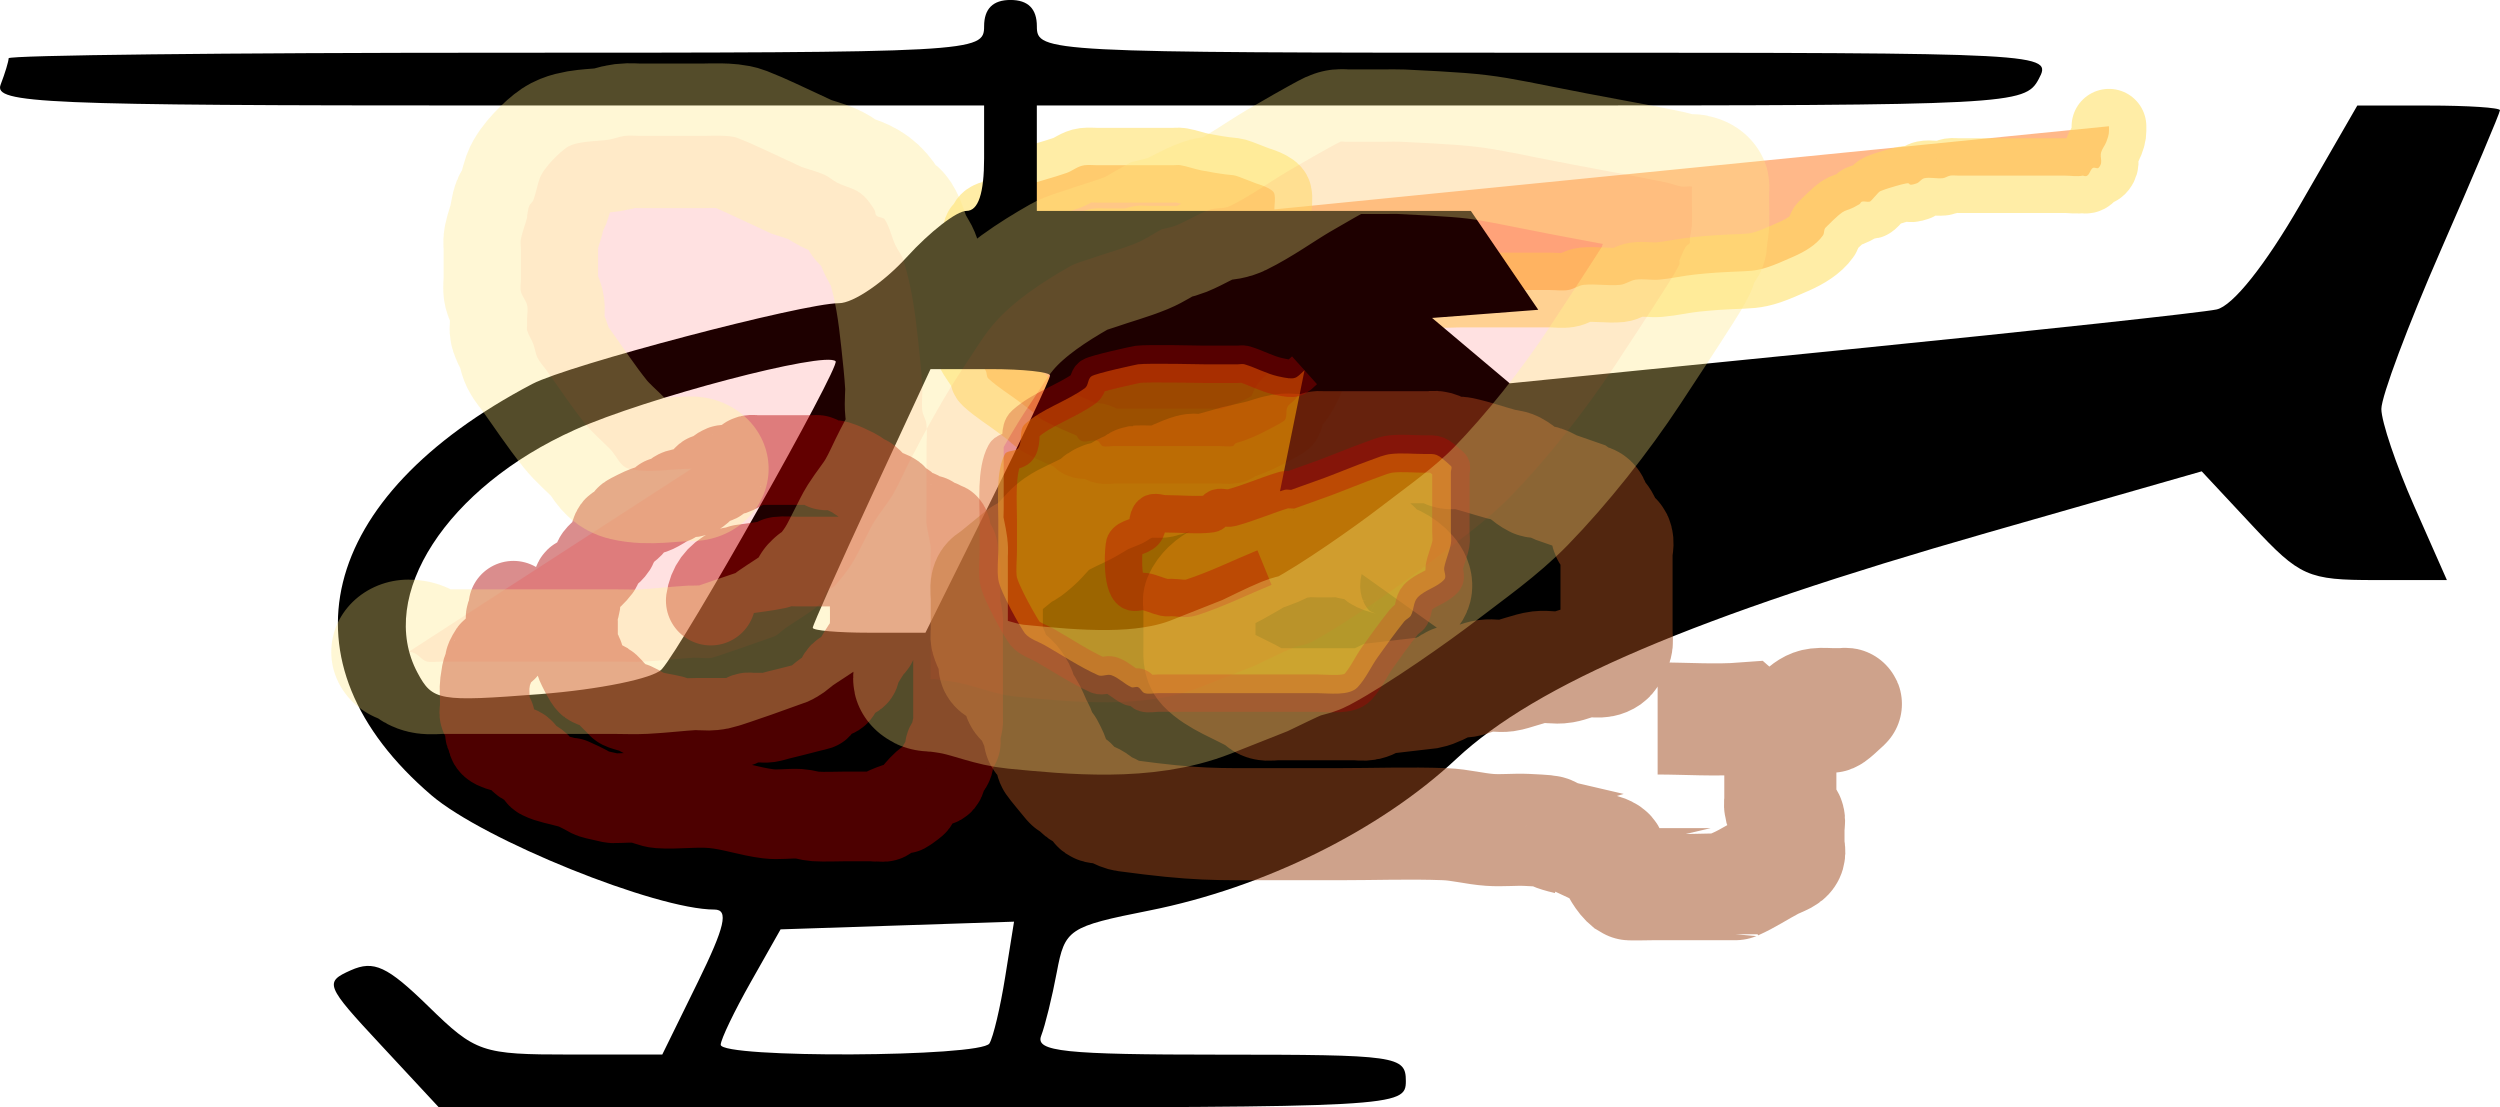 <?xml version="1.0" encoding="UTF-8" standalone="no"?>
<!-- Created with Inkscape (http://www.inkscape.org/) -->

<svg
   xmlns:dc="http://purl.org/dc/elements/1.1/"
   xmlns:cc="http://creativecommons.org/ns#"
   xmlns:rdf="http://www.w3.org/1999/02/22-rdf-syntax-ns#"
   xmlns:svg="http://www.w3.org/2000/svg"
   xmlns="http://www.w3.org/2000/svg"
   xmlns:sodipodi="http://sodipodi.sourceforge.net/DTD/sodipodi-0.dtd"
   xmlns:inkscape="http://www.inkscape.org/namespaces/inkscape"
   width="66.906mm"
   height="29.633mm"
   viewBox="0 0 66.906 29.633"
   version="1.1"
   id="svg8"
   inkscape:version="0.92.3 (2405546, 2018-03-11)"
   sodipodi:docname="debris.svg"
   inkscape:export-filename="C:\Users\carli\Desktop\PaperParachutes\resources\debris.png"
   inkscape:export-xdpi="72.129997"
   inkscape:export-ydpi="72.129997">
  <defs
     id="defs2">
    <filter
       inkscape:label="Blur"
       inkscape:menu="Scatter"
       inkscape:menu-tooltip="Gives a turbulent pointillist HSL sensitive transparency"
       style="color-interpolation-filters:sRGB"
       id="filter4753"
       height="2.2"
       y="-0.7"
       width="1.2"
       x="-0.1">
      <feGaussianBlur
         stdDeviation="5"
         result="fbSourceGraphic"
         id="feGaussianBlur4745" />
      <feGaussianBlur
         stdDeviation="0.01"
         in="SourceGraphic"
         result="result1"
         id="feGaussianBlur4747" />
      <feComposite
         in2="result1"
         operator="arithmetic"
         in="fbSourceGraphic"
         k2="0.5"
         k3="0.5"
         result="result2"
         id="feComposite4749"
         k1="0"
         k4="0" />
      <feBlend
         in2="fbSourceGraphic"
         mode="normal"
         result="fbSourceGraphic"
         id="feBlend4751" />
      <feColorMatrix
         result="fbSourceGraphicAlpha"
         in="fbSourceGraphic"
         values="0 0 0 -1 0 0 0 0 -1 0 0 0 0 -1 0 0 0 0 1 0"
         id="feColorMatrix4853" />
      <feTurbulence
         id="feTurbulence4855"
         seed="50"
         type="fractalNoise"
         baseFrequency="1"
         numOctaves="3"
         result="result1" />
      <feColorMatrix
         id="feColorMatrix4857"
         type="luminanceToAlpha"
         in="fbSourceGraphic"
         result="result0" />
      <feColorMatrix
         id="feColorMatrix4859"
         result="result2"
         values="1 0 0 0 0 0 1 0 0 0 0 0 1 0 0 0 0 0 0.5 0 " />
      <feComposite
         in2="result2"
         id="feComposite4861"
         result="result3"
         operator="over"
         in="result1" />
      <feColorMatrix
         id="feColorMatrix4863"
         result="result91"
         values="1 0 0 0 0 0 1 0 0 0 0 0 1 0 0 0 0 0 5 -3.2" />
      <feComposite
         in2="result91"
         id="feComposite4865"
         operator="arithmetic"
         k1="1.5"
         result="result93"
         k2="0"
         k3="0"
         k4="0" />
      <feComposite
         in2="result93"
         id="feComposite4867"
         in="fbSourceGraphic"
         operator="out"
         result="result4" />
      <feComposite
         in2="result4"
         id="feComposite4869"
         operator="arithmetic"
         k2="0.5"
         k1="1"
         result="result94"
         k3="0"
         k4="0" />
      <feDisplacementMap
         in2="result1"
         id="feDisplacementMap4871"
         scale="15"
         xChannelSelector="R"
         yChannelSelector="A"
         result="fbSourceGraphic" />
      <feColorMatrix
         result="fbSourceGraphicAlpha"
         in="fbSourceGraphic"
         values="0 0 0 -1 0 0 0 0 -1 0 0 0 0 -1 0 0 0 0 1 0"
         id="feColorMatrix4873" />
      <feGaussianBlur
         id="feGaussianBlur4875"
         stdDeviation="0.5 0.5"
         result="blur"
         in="fbSourceGraphic" />
    </filter>
    <filter
       inkscape:label="Ink Paint"
       inkscape:menu="Textures"
       inkscape:menu-tooltip="Ink paint on paper with some turbulent color shift"
       height="2.3"
       y="-0.7"
       width="1.3"
       x="-0.15"
       style="color-interpolation-filters:sRGB"
       id="filter4657">
      <feTurbulence
         type="fractalNoise"
         baseFrequency="0.07"
         numOctaves="4"
         result="result0"
         id="feTurbulence4645" />
      <feDisplacementMap
         in2="result0"
         in="SourceGraphic"
         xChannelSelector="R"
         yChannelSelector="G"
         scale="10"
         result="result2"
         id="feDisplacementMap4647" />
      <feBlend
         result="result5"
         in="result2"
         mode="multiply"
         in2="result2"
         id="feBlend4649" />
      <feGaussianBlur
         stdDeviation="10"
         in="result2"
         result="result4"
         id="feGaussianBlur4651" />
      <feComposite
         operator="arithmetic"
         in2="result4"
         in="result0"
         k3="0.5"
         k1="2"
         result="result6"
         id="feComposite4653"
         k2="0"
         k4="0" />
      <feComposite
         operator="in"
         in2="result5"
         in="result6"
         result="result7"
         id="feComposite4655" />
    </filter>
    <filter
       style="color-interpolation-filters:sRGB"
       inkscape:label="Blur"
       id="filter4641"
       y="-0.8"
       height="2.2">
      <feGaussianBlur
         stdDeviation="2 2"
         result="blur"
         id="feGaussianBlur4639" />
    </filter>
    <filter
       style="color-interpolation-filters:sRGB"
       inkscape:label="Blur"
       id="filter4637"
       y="-1.1"
       height="2.8"
       width="1.9"
       x="-0.5">
      <feGaussianBlur
         stdDeviation="2 2"
         result="blur"
         id="feGaussianBlur4635" />
    </filter>
    <filter
       style="color-interpolation-filters:sRGB"
       inkscape:label="Blur"
       id="filter4633"
       y="-1.1"
       height="3.2">
      <feGaussianBlur
         stdDeviation="2 2"
         result="blur"
         id="feGaussianBlur4631" />
    </filter>
  </defs>
  <sodipodi:namedview
     id="base"
     pagecolor="#ffffff"
     bordercolor="#666666"
     borderopacity="1.0"
     inkscape:pageopacity="0.0"
     inkscape:pageshadow="2"
     inkscape:zoom="5.6"
     inkscape:cx="150.94376"
     inkscape:cy="-14.199261"
     inkscape:document-units="mm"
     inkscape:current-layer="layer1"
     showgrid="false"
     fit-margin-top="0"
     fit-margin-left="0"
     fit-margin-right="0"
     fit-margin-bottom="0"
     inkscape:pagecheckerboard="true"
     inkscape:window-width="2848"
     inkscape:window-height="1955"
     inkscape:window-x="139"
     inkscape:window-y="-13"
     inkscape:window-maximized="1" />
  <g
     inkscape:label="Layer 1"
     inkscape:groupmode="layer"
     id="layer1"
     transform="translate(-4.125,1.077)">
    <path
       style="fill:#000000;stroke-width:1"
       d="m 14.319,26.89 c -1.488,-1.598 -1.521,-1.681 -0.806,-2 0.617,-0.275 0.976,-0.108 2.072,0.961 1.271,1.241 1.427,1.294 3.795,1.294 h 2.469 l 0.952,-1.94 c 0.726,-1.481 0.832,-1.94 0.444,-1.94 -1.561,0 -6.178,-1.864 -7.573,-3.058 -4.151,-3.554 -3.067,-7.977 2.699,-11.009 0.961,-0.505 7.249,-2.161 8.207,-2.161 0.381,0 1.198,-0.556 1.816,-1.235 0.618,-0.679 1.336,-1.235 1.596,-1.235 0.316,0 0.472,-0.467 0.472,-1.411 V 1.746 H 17.195 C 5.242,1.746 3.949,1.69 4.142,1.188 4.26,0.881 4.356,0.563 4.356,0.482 c 0,-0.081 5.874,-0.148 13.053,-0.148 12.818,0 13.053,-0.013 13.053,-0.706 0,-0.47 0.235,-0.706 0.706,-0.706 0.47,0 0.706,0.235 0.706,0.706 0,0.693 0.235,0.706 13.594,0.706 13.485,0 13.591,0.006 13.217,0.706 -0.367,0.686 -0.739,0.706 -13.594,0.706 H 31.873 v 1.411 1.411 h 5.808 5.808 l 0.902,1.323 0.902,1.323 -1.421,0.109 -1.421,0.109 1.039,0.875 1.039,0.875 9.106,-0.913 c 5.008,-0.502 9.423,-0.981 9.811,-1.064 0.431,-0.092 1.3,-1.182 2.236,-2.804 l 1.53,-2.653 h 1.909 c 1.05,0 1.909,0.056 1.909,0.125 0,0.069 -0.714,1.759 -1.587,3.755 -0.873,1.996 -1.587,3.905 -1.587,4.24 0,0.336 0.395,1.504 0.877,2.595 l 0.877,1.984 h -1.923 c -1.799,0 -2.011,-0.094 -3.281,-1.455 l -1.358,-1.455 -5.745,1.645 c -7.832,2.243 -12.058,4.043 -14.205,6.052 -2.047,1.915 -5.152,3.448 -8.215,4.057 -2.161,0.43 -2.259,0.495 -2.475,1.648 -0.124,0.66 -0.312,1.428 -0.419,1.705 -0.162,0.422 0.614,0.504 4.783,0.504 4.741,0 4.977,0.033 4.977,0.706 0,0.693 -0.235,0.706 -12.94,0.706 H 15.871 Z m 16.286,-0.043 c 0.101,-0.164 0.291,-0.964 0.421,-1.778 l 0.237,-1.48 -3.124,0.103 -3.124,0.103 -0.798,1.411 c -0.439,0.776 -0.801,1.53 -0.804,1.676 -0.008,0.367 6.965,0.335 7.192,-0.034 z M 21.836,16.833 c 0.563,-0.618 4.788,-8.106 4.652,-8.242 -0.28,-0.28 -5.074,0.98 -6.977,1.834 -3.428,1.538 -5.312,4.448 -4.212,6.503 0.402,0.751 0.57,0.781 3.277,0.572 1.581,-0.122 3.035,-0.419 3.26,-0.667 z m 8.723,-4.332 c 0.917,-1.846 1.667,-3.433 1.667,-3.528 0,-0.094 -0.72,-0.172 -1.599,-0.172 h -1.599 l -1.576,3.395 c -0.867,1.868 -1.576,3.455 -1.576,3.528 0,0.073 0.679,0.132 1.508,0.132 h 1.508 z"
       id="path894"
       inkscape:connector-curvature="0" />
    <path
       inkscape:connector-curvature="0"
       id="path4623"
       d="m 23.147,14.996 c 0.05,-0.352 0.238,-0.606 0.557,-0.765 0.021,-0.01 0.047,0.006 0.07,0 0.071,-0.018 0.139,-0.046 0.209,-0.07 0.302,-0.046 0.606,-0.075 0.905,-0.139 0.032,-0.007 0.037,-0.066 0.07,-0.07 0.161,-0.02 0.325,0 0.487,0 0.325,0 0.649,0 0.974,0 0.085,0 0.611,-0.005 0.626,0 0.049,0.016 0.023,0.116 0.07,0.139 0.062,0.031 0.143,-0.022 0.209,0 0.022,0.007 -0.01,0.049 0,0.07 0.015,0.029 0.046,0.046 0.07,0.07 0,0.046 -0.017,0.096 0,0.139 0.031,0.078 0.119,0.128 0.139,0.209 0.034,0.135 0,0.278 0,0.417 0,0.368 0.033,0.755 -0.07,1.113 -0.009,0.032 -0.05,0.043 -0.07,0.07 -0.083,0.11 -0.309,0.478 -0.348,0.557 -0.033,0.066 -0.012,0.163 -0.07,0.209 -0.075,0.06 -0.211,0.002 -0.278,0.07 -0.11,0.11 -0.107,0.299 -0.209,0.417 -0.048,0.056 -0.149,0.027 -0.209,0.07 -0.631,0.451 0.148,0.174 -0.765,0.417 -0.185,0.049 -0.371,0.093 -0.557,0.139 -0.093,0.023 -0.184,0.056 -0.278,0.07 -0.069,0.01 -0.139,0 -0.209,0 -0.07,0 -0.139,0 -0.209,0 -0.046,0 -0.095,-0.015 -0.139,0 -0.098,0.033 -0.179,0.111 -0.278,0.139 -0.067,0.019 -0.139,0 -0.209,0 -0.278,0 -0.557,0 -0.835,0 -0.162,0 -0.326,0.016 -0.487,0 -0.073,-0.007 -0.138,-0.052 -0.209,-0.07 -0.207,-0.052 -0.423,-0.071 -0.626,-0.139 -0.148,-0.049 -0.274,-0.147 -0.417,-0.209 -0.021,-0.009 -0.046,0 -0.07,0 -0.07,-0.023 -0.143,-0.037 -0.209,-0.07 -0.029,-0.015 -0.046,-0.046 -0.07,-0.07 -0.07,-0.07 -0.139,-0.139 -0.209,-0.209 -0.07,-0.07 -0.125,-0.157 -0.209,-0.209 -0.106,-0.066 -0.246,-0.067 -0.348,-0.139 -0.072,-0.051 -0.257,-0.436 -0.278,-0.487 -0.029,-0.067 -0.037,-0.143 -0.07,-0.209 -0.037,-0.075 -0.108,-0.131 -0.139,-0.209 -0.017,-0.043 0,-0.093 0,-0.139 0,-0.093 0,-0.186 0,-0.278 0,-0.093 0,-0.186 0,-0.278 0,-0.07 -0.01,-0.14 0,-0.209 0.013,-0.095 0.056,-0.184 0.07,-0.278 0.036,-0.252 -0.075,-0.268 0.07,-0.557 0.023,-0.046 0.1,-0.036 0.139,-0.07 0.125,-0.107 0.25,-0.217 0.348,-0.348 0.044,-0.059 0.026,-0.15 0.07,-0.209 0.098,-0.131 0.26,-0.21 0.348,-0.348 0.079,-0.124 0.054,-0.298 0.139,-0.417 0.043,-0.06 0.151,-0.024 0.209,-0.07 0.464,-0.371 -0.209,-0.07 0.348,-0.348 0.419,-0.209 0.257,-0.057 0.626,-0.278 0.028,-0.017 0.046,-0.046 0.07,-0.07 0.07,-0.023 0.143,-0.037 0.209,-0.07 0.075,-0.037 0.129,-0.113 0.209,-0.139 0.134,-0.045 0.291,-0.007 0.417,-0.07 0.117,-0.059 0.186,-0.186 0.278,-0.278 0.023,-0.023 0.038,-0.062 0.07,-0.07 0.068,-0.017 0.147,0.031 0.209,0 0.046,-0.023 0.028,-0.108 0.07,-0.139 0.269,-0.202 0.125,0.005 0.348,-0.07 0.098,-0.033 0.186,-0.093 0.278,-0.139 0.046,-0.023 0.096,-0.041 0.139,-0.07 0.027,-0.018 0.038,-0.062 0.07,-0.07 0.068,-0.017 0.139,0 0.209,0 0.209,0 0.417,0 0.626,0 0.232,0 0.464,0 0.696,0 0.07,0 0.139,0 0.209,0 0.023,0 0.049,-0.01 0.07,0 0.075,0.037 0.134,0.102 0.209,0.139 0.021,0.01 0.046,0 0.07,0 0.07,0 0.142,-0.02 0.209,0 0.169,0.051 0.329,0.13 0.487,0.209 0.075,0.037 0.137,0.096 0.209,0.139 0.044,0.027 0.099,0.037 0.139,0.07 0.077,0.061 0.139,0.139 0.209,0.209 0.023,0.023 0.04,0.055 0.07,0.07 0.112,0.056 0.236,0.083 0.348,0.139 0.16,0.08 -0.03,0.082 0.139,0.209 0.059,0.044 0.151,0.024 0.209,0.07 0.065,0.052 0.068,0.166 0.139,0.209 0.06,0.036 0.143,-0.022 0.209,0 0.079,0.026 0.131,0.108 0.209,0.139 0.043,0.017 0.093,0 0.139,0 0.07,0.046 0.134,0.102 0.209,0.139 0.021,0.01 0.053,-0.016 0.07,0 0.016,0.016 -0.021,0.059 0,0.07 0.042,0.021 0.115,-0.04 0.139,0 0.061,0.101 0.028,0.237 0.07,0.348 0.029,0.078 0.113,0.129 0.139,0.209 0.044,0.132 -0.034,0.282 0,0.417 0.008,0.032 0.062,0.038 0.07,0.07 0.017,0.068 0,0.139 0,0.209 0,0.232 0,0.464 0,0.696 0,0.493 -0.017,-0.118 0.07,0.487 0.01,0.069 0,0.139 0,0.209 0,0.232 0,0.464 0,0.696 0,0.417 0,0.835 0,1.252 0,0.162 0,0.325 0,0.487 0,0.046 0.008,0.093 0,0.139 -0.019,0.117 -0.055,0.231 -0.07,0.348 -0.009,0.069 0.031,0.147 0,0.209 -0.023,0.046 -0.116,0.023 -0.139,0.07 -0.031,0.062 0,0.139 0,0.209 -0.023,0.093 -0.02,0.196 -0.07,0.278 -0.027,0.044 -0.116,0.023 -0.139,0.07 -0.053,0.106 0.006,0.257 -0.07,0.348 -0.061,0.073 -0.199,0.017 -0.278,0.07 -0.136,0.091 -0.241,0.223 -0.348,0.348 -0.152,0.177 0.01,0.097 -0.139,0.209 -0.483,0.362 0.138,-0.119 -0.626,0.209 -0.048,0.02 -0.023,0.116 -0.07,0.139 -0.062,0.031 -0.139,0 -0.209,0 -0.023,0 -0.07,0.023 -0.07,0 0,-0.023 0.093,0 0.07,0 -0.093,0 -0.186,0 -0.278,0 -0.132,0 -0.424,0 -0.557,0 -0.278,0 -0.557,0.017 -0.835,0 -0.141,-0.009 -0.277,-0.062 -0.417,-0.07 -0.278,-0.015 -0.559,0.034 -0.835,0 -0.492,-0.06 -0.968,-0.231 -1.461,-0.278 -0.485,-0.046 -0.975,0.034 -1.461,0 -0.191,-0.013 -0.367,-0.117 -0.557,-0.139 -0.207,-0.024 -0.417,0 -0.626,0 -0.023,0 -0.047,0.005 -0.07,0 -0.831,-0.185 -0.306,-0.059 -1.113,-0.417 -0.021,-0.009 -0.046,0 -0.07,0 -0.232,-0.07 -0.479,-0.1 -0.696,-0.209 -0.075,-0.037 -0.08,-0.15 -0.139,-0.209 -0.059,-0.059 -0.137,-0.096 -0.209,-0.139 -0.044,-0.027 -0.102,-0.033 -0.139,-0.07 -0.085,-0.085 -0.033,-0.155 -0.139,-0.209 -0.175,-0.087 -0.644,-0.123 -0.696,-0.278 -0.015,-0.044 0.015,-0.095 0,-0.139 -0.01,-0.031 -0.059,-0.038 -0.07,-0.07 -0.021,-0.063 0.024,-0.382 0,-0.417 -0.029,-0.043 -0.116,-0.023 -0.139,-0.07 -0.031,-0.062 0,-0.139 0,-0.209 0,-0.07 0,-0.139 0,-0.209 0,-0.112 -0.015,-0.313 0,-0.417 0.086,-0.598 0.031,-0.125 0.139,-0.557 0.006,-0.022 -0.01,-0.049 0,-0.07 0.186,-0.371 0.07,-0.07 0.348,-0.348 0.016,-0.016 -0.013,-0.05 0,-0.07 0.036,-0.055 0.103,-0.085 0.139,-0.139 0.013,-0.019 -0.006,-0.047 0,-0.07 0.018,-0.071 0.052,-0.138 0.07,-0.209 0.019,-0.077 -0.022,-0.282 0,-0.348 0.016,-0.049 0.053,-0.09 0.07,-0.139 0.015,-0.044 0,-0.093 0,-0.139"
       style="display:inline;fill:none;stroke:#ab0000;stroke-width:2.4;stroke-linecap:round;stroke-linejoin:round;stroke-miterlimit:4;stroke-dasharray:none;stroke-opacity:0.449;filter:url(#filter4633)" />
    <path
       inkscape:connector-curvature="0"
       id="path4625"
       d="m 48.487,18.151 c 0.766,0 1.537,0.058 2.299,0 1.205,1.054 1.298,-0.304 1.97,-0.382 0.144,-0.017 0.292,0 0.438,0 0.073,0 0.146,0 0.219,0 0.036,0 0.131,-0.02 0.109,0 -0.801,0.746 -0.027,-0.036 -0.985,0.382 -0.155,0.068 -0.222,0.202 -0.328,0.306 -0.189,0.185 -0.378,0.382 -0.438,0.612 -0.039,0.15 0,0.306 0,0.459 0,0.076 0,0.153 0,0.229 0,0.178 0,0.357 0,0.535 0,0.076 -0.018,0.154 0,0.229 0.036,0.102 0.073,0.204 0.109,0.306 0.036,0 0.098,-0.024 0.109,0 0.035,0.072 0,0.153 0,0.229 0,0.153 0,0.306 0,0.459 0,0.155 0.094,0.276 -0.109,0.382 -0.105,0.055 -0.223,0.098 -0.328,0.153 -0.333,0.174 -0.634,0.379 -0.985,0.535 -0.004,0.002 -0.63,0 -0.657,0 -0.511,0 -1.022,0 -1.533,0 -0.076,0 -0.64,0.013 -0.657,0 -0.215,-0.172 -0.303,-0.404 -0.438,-0.612 -0.048,-0.073 -0.028,-0.172 -0.109,-0.229 -0.115,-0.081 -0.296,-0.096 -0.438,-0.153 -0.109,-0.051 -0.219,-0.102 -0.328,-0.153 0,-0.025 0.026,-0.058 0,-0.076 -1e-4,-7e-5 -0.328,1.2e-4 -0.328,0 -0.809,-0.188 -0.043,-0.18 -1.095,-0.229 -0.328,-0.015 -0.658,0.023 -0.985,0 -0.406,-0.028 -0.797,-0.138 -1.204,-0.153 -0.947,-0.036 -1.897,0 -2.846,0 -0.584,0 -1.168,0 -1.752,0 -1.555,0 -2.028,0.029 -3.941,-0.229 -0.209,-0.028 -0.352,-0.171 -0.547,-0.229 -0.067,-0.02 -0.167,0.036 -0.219,0 -0.052,-0.036 0.046,-0.113 0,-0.153 -0.114,-0.1 -0.309,-0.139 -0.438,-0.229 -0.093,-0.065 -0.14,-0.156 -0.219,-0.229 -0.306,-0.285 0.184,0.32 -0.328,-0.306 -0.536,-0.655 0.079,0.071 -0.328,-0.688 -0.046,-0.086 -0.17,-0.144 -0.219,-0.229 -0.027,-0.047 0.014,-0.103 0,-0.153 -0.023,-0.079 -0.073,-0.153 -0.109,-0.229 -0.073,-0.153 -0.125,-0.311 -0.219,-0.459 -0.053,-0.084 -0.177,-0.142 -0.219,-0.229 -0.035,-0.072 0.038,-0.158 0,-0.229 -0.142,-0.264 -0.23,-0.313 -0.438,-0.459 -0.073,-0.051 -0.181,-0.086 -0.219,-0.153 -0.041,-0.071 0.021,-0.154 0,-0.229 -0.052,-0.182 -0.167,-0.353 -0.219,-0.535 -0.021,-0.075 0,-0.153 0,-0.229 0,-0.204 0,-0.408 0,-0.612 0,-0.076 0,-0.153 0,-0.229 0,-0.127 -0.026,-0.256 0,-0.382 0.026,-0.126 0.119,-0.15 0.219,-0.229 0.222,-0.177 0.435,-0.358 0.657,-0.535 0.227,-0.181 0.049,0.034 0.438,-0.306 0.196,-0.171 0.325,-0.38 0.547,-0.535 0.258,-0.18 0.593,-0.297 0.876,-0.459 1.064,-0.608 -0.464,0.133 0.766,-0.382 0.044,-0.018 0.068,-0.055 0.109,-0.076 0.105,-0.055 0.223,-0.098 0.328,-0.153 0.041,-0.022 0.059,-0.068 0.109,-0.076 0.064,-0.011 0.603,0.019 0.657,0 0.263,-0.092 0.493,-0.23 0.766,-0.306 0.102,-0.028 0.22,0.013 0.328,0 0.114,-0.013 0.22,-0.048 0.328,-0.076 0.184,-0.048 0.365,-0.102 0.547,-0.153 0.219,-0.051 0.44,-0.098 0.657,-0.153 0.185,-0.047 0.357,-0.12 0.547,-0.153 0.235,-0.041 0.528,0.033 0.766,0 0.08,-0.011 0.142,-0.058 0.219,-0.076 0.035,-0.008 0.073,0 0.109,0 0.182,0 0.365,0 0.547,0 0.474,0 0.949,0 1.423,0 0.292,0 0.584,0 0.876,0 0.073,0 0.151,-0.019 0.219,0 0.122,0.034 0.204,0.124 0.328,0.153 0.104,0.024 0.224,-0.022 0.328,0 0.376,0.081 0.728,0.207 1.095,0.306 0.108,0.029 0.236,0.028 0.328,0.076 0.206,0.108 0.337,0.278 0.547,0.382 0.059,0.03 0.151,-0.019 0.219,0 0.122,0.034 0.213,0.108 0.328,0.153 0.219,0.076 0.438,0.153 0.657,0.229 0.036,0.025 0.067,0.057 0.109,0.076 0.068,0.032 0.17,0.031 0.219,0.076 0.069,0.065 0.064,0.155 0.109,0.229 0.064,0.105 0.167,0.198 0.219,0.306 0.059,0.123 0.026,0.266 0.109,0.382 0.036,0.051 0.193,0.022 0.219,0.076 0.058,0.121 0,0.255 0,0.382 0,0.076 0,0.153 0,0.229 0,0.433 0,0.867 0,1.3 0,0.178 0,0.357 0,0.535 0,0.371 0.058,0.32 -0.109,0.612 -0.03,0.053 -0.052,0.113 -0.109,0.153 -0.218,0.152 -0.428,0.031 -0.657,0.076 -0.189,0.038 -0.357,0.12 -0.547,0.153 -0.212,0.037 -0.441,-0.025 -0.657,0 -0.247,0.029 -0.678,0.202 -0.876,0.229 -0.179,0.025 -0.368,-0.025 -0.547,0 -0.193,0.027 -0.357,0.12 -0.547,0.153 -0.106,0.018 -0.222,-0.019 -0.328,0 -0.05,0.009 -0.067,0.057 -0.109,0.076 -0.177,0.082 -0.343,0.187 -0.547,0.229 -0.438,0.051 -0.876,0.102 -1.314,0.153 -0.109,0.051 -0.204,0.124 -0.328,0.153 -0.104,0.024 -0.219,0 -0.328,0 -0.401,0 -0.803,0 -1.204,0 -0.292,0 -0.584,0 -0.876,0 -0.109,0 -0.227,0.028 -0.328,0 -0.096,-0.027 -0.14,-0.107 -0.219,-0.153 -0.465,-0.271 -1.078,-0.48 -1.423,-0.841 -0.136,-0.143 -0.109,-0.374 -0.109,-0.535 0,-0.204 0,-0.408 0,-0.612 0,-0.153 0,-0.306 0,-0.459 0,-0.076 -0.03,-0.156 0,-0.229 0.045,-0.11 0.124,-0.213 0.219,-0.306 0.192,-0.188 0.517,-0.32 0.766,-0.459 1.274,-0.712 0.12,-0.146 1.095,-0.535 0.114,-0.046 0.207,-0.117 0.328,-0.153 0.138,-0.041 0.289,-0.059 0.438,-0.076 0.108,-0.013 0.219,0 0.328,0 0.109,0 0.219,0 0.328,0 0.109,0 0.22,-0.013 0.328,0 0.114,0.013 0.215,0.061 0.328,0.076 0.208,0.029 0.349,-0.062 0.547,0.076 0.082,0.057 0.028,0.172 0.109,0.229 0.115,0.081 0.305,0.087 0.438,0.153 0.291,0.145 0.579,0.423 0.547,0.688 -0.02,0.17 -0.219,0.306 -0.328,0.459"
       style="display:inline;fill:none;stroke:#a04b1f;stroke-width:3;stroke-linecap:butt;stroke-linejoin:miter;stroke-miterlimit:4;stroke-dasharray:none;stroke-opacity:0.513;filter:url(#filter4637)" />
    <path
       inkscape:connector-curvature="0"
       id="path4627"
       d="m 39.037,8.833 c -0.246,0.221 -0.218,0.271 -0.713,0.16 -0.31,-0.07 -0.587,-0.229 -0.891,-0.32 -0.056,-0.017 -0.119,0 -0.178,0 -0.297,0 -0.594,0 -0.891,0 -0.011,0 -1.528,-0.033 -1.782,0 -0.051,0.007 -1.128,0.24 -1.247,0.32 -0.106,0.072 -0.074,0.245 -0.178,0.32 -0.502,0.36 -1.149,0.552 -1.603,0.96 -0.173,0.155 -0.052,0.451 -0.178,0.64 -0.068,0.102 -0.297,0.053 -0.356,0.16 -0.248,0.445 -0.178,1.314 -0.178,1.76 0,0.267 0,0.533 0,0.8 0,0.267 -0.037,0.535 0,0.8 0.047,0.337 0.64,1.353 0.713,1.44 0.128,0.154 0.354,0.217 0.534,0.32 0.473,0.27 0.924,0.575 1.425,0.8 0.106,0.048 0.246,-0.04 0.356,0 0.199,0.071 0.343,0.234 0.534,0.32 0.053,0.024 0.125,-0.024 0.178,0 0.075,0.034 0.099,0.136 0.178,0.16 0.113,0.034 0.238,0 0.356,0 0.178,0 0.356,0 0.534,0 0.713,0 1.425,0 2.138,0 0.534,0 1.069,0 1.603,0 0.297,0 0.843,0.083 1.069,-0.16 0.222,-0.239 0.349,-0.538 0.534,-0.8 0.23,-0.324 0.464,-0.647 0.713,-0.96 0.049,-0.061 0.141,-0.092 0.178,-0.16 0.084,-0.151 0.058,-0.35 0.178,-0.48 0.19,-0.205 0.527,-0.272 0.713,-0.48 0.074,-0.083 -0.019,-0.215 0,-0.32 0.04,-0.217 0.138,-0.423 0.178,-0.64 0.019,-0.105 0,-0.213 0,-0.32 0,-0.213 0,-0.427 0,-0.64 0,-0.628 0,-0.332 0,-0.96 0,-0.053 0.042,-0.122 0,-0.16 -0.389,-0.35 -0.374,-0.32 -0.713,-0.32 -0.297,0 -0.596,-0.033 -0.891,0 -0.186,0.021 -0.36,0.097 -0.534,0.16 -0.42,0.151 -0.83,0.324 -1.247,0.48 -0.297,0.107 -0.594,0.213 -0.891,0.32 -0.059,0 -0.122,-0.017 -0.178,0 -0.481,0.144 -0.939,0.349 -1.425,0.48 -0.114,0.031 -0.244,-0.034 -0.356,0 -0.08,0.024 -0.095,0.148 -0.178,0.16 -0.33,0.049 -0.859,0 -1.247,0 -0.119,0 -0.272,-0.075 -0.356,0 -0.133,0.119 -0.061,0.348 -0.178,0.48 -0.134,0.15 -0.45,0.143 -0.534,0.32 -0.029,0.061 -0.115,1.104 0.178,1.28 0.099,0.059 0.24,-0.021 0.356,0 0.184,0.033 0.352,0.119 0.534,0.16 0.058,0.013 0.119,0 0.178,0 0.178,0 0.367,0.054 0.534,0 0.676,-0.217 1.307,-0.533 1.96,-0.8"
       style="display:inline;fill:#ffcc00;fill-opacity:0.559;stroke:#b30000;stroke-width:1;stroke-linecap:butt;stroke-linejoin:miter;stroke-miterlimit:4;stroke-dasharray:none;stroke-opacity:0.357;filter:url(#filter4641)" />
    <path
       style="display:inline;fill:#ff6600;fill-opacity:0.461;stroke:#ffdd55;stroke-width:2;stroke-linecap:round;stroke-linejoin:miter;stroke-miterlimit:4;stroke-dasharray:none;stroke-opacity:0.522;filter:url(#filter4657)"
       d="m 38.23,4.527 c 0,-0.139 0.034,-0.282 0,-0.417 -0.038,-0.151 -0.439,-0.26 -0.487,-0.278 -0.935,-0.36 -0.217,-0.111 -1.461,-0.348 -0.188,-0.036 -0.368,-0.105 -0.557,-0.139 -0.069,-0.013 -0.139,0 -0.209,0 -0.441,0 -0.881,0 -1.322,0 -0.232,0 -0.464,0 -0.696,0 -0.116,0 -0.233,-0.014 -0.348,0 -0.185,0.023 -0.316,0.149 -0.487,0.209 -0.367,0.128 -0.747,0.219 -1.113,0.348 -0.031,0.011 -0.051,0.042 -0.07,0.07 -0.075,0.113 -0.124,0.242 -0.209,0.348 -0.102,0.128 -0.214,0.254 -0.348,0.348 -0.102,0.072 -0.246,0.067 -0.348,0.139 -0.068,0.049 -0.089,0.142 -0.139,0.209 -0.02,0.026 -0.059,0.038 -0.07,0.07 -0.015,0.044 0.017,0.096 0,0.139 -0.031,0.078 -0.102,0.134 -0.139,0.209 -0.056,0.112 -0.095,0.231 -0.139,0.348 -0.026,0.069 -0.062,0.136 -0.07,0.209 -0.016,0.162 0,0.325 0,0.487 0,0.139 0,0.278 0,0.417 0,0.162 0,0.325 0,0.487 0,0.07 -0.009,0.14 0,0.209 0.015,0.117 0.046,0.232 0.07,0.348 0.023,0.116 0.02,0.241 0.07,0.348 0.092,0.199 0.243,0.365 0.348,0.557 0.035,0.064 0.016,0.159 0.07,0.209 0.256,0.236 0.557,0.417 0.835,0.626 0.093,0.07 0.187,0.138 0.278,0.209 0.117,0.091 0.218,0.206 0.348,0.278 0.29,0.161 0.601,0.283 0.905,0.417 0.132,0.293 0.379,0.068 0.557,0.139 0.061,0.024 0.077,0.118 0.139,0.139 0.088,0.029 0.186,0 0.278,0 0.046,0 0.093,0 0.139,0 0.278,0 0.557,0 0.835,0 0.51,0 1.021,0 1.531,0 0.116,0 0.232,0 0.348,0 0.116,0 0.234,0.019 0.348,0 0.032,-0.005 0.04,-0.055 0.07,-0.07 0.066,-0.033 0.14,-0.044 0.209,-0.07 0.117,-0.044 0.234,-0.087 0.348,-0.139 0.049,-0.022 0.71,-0.344 0.765,-0.417 0.071,-0.095 0.017,-0.242 0.07,-0.348 0.044,-0.088 0.146,-0.133 0.209,-0.209 0.053,-0.064 0.098,-0.136 0.139,-0.209 0.212,-0.371 0.431,-0.975 0.487,-1.392 0.025,-0.184 0,-0.371 0,-0.557 0,-0.116 0,-0.232 0,-0.348 0,-0.023 0.021,-0.059 0,-0.07 -0.369,-0.185 -0.166,0.002 -0.487,-0.07 -0.143,-0.032 -0.274,-0.107 -0.417,-0.139 -0.068,-0.015 -0.139,0 -0.209,0 -0.255,0 -0.51,0 -0.765,0 -0.487,0 -0.974,0 -1.461,0 -0.557,0 -1.113,0 -1.67,0 -0.186,0 -0.371,0 -0.557,0 -0.093,0 -0.187,-0.015 -0.278,0 -0.072,0.012 -0.138,0.052 -0.209,0.07 -0.115,0.029 -0.236,0.032 -0.348,0.07 -0.031,0.01 -0.04,0.055 -0.07,0.07 -0.129,0.3 -0.381,0.064 -0.557,0.139 -0.552,0.237 -0.068,0.209 -0.417,0.209 -0.07,0 -0.16,0.049 -0.209,0 -0.102,-0.102 -0.07,-0.673 -0.07,-0.835 0,-0.07 -0.042,-0.153 0,-0.209 0.044,-0.059 0.157,-0.018 0.209,-0.07 0.118,-0.118 0.16,-0.299 0.278,-0.417 0.124,-0.124 0.278,-0.039 0.417,-0.07 0.143,-0.032 0.276,-0.099 0.417,-0.139 0.022,-0.006 0.047,0.006 0.07,0 0.141,-0.04 0.275,-0.104 0.417,-0.139 0.045,-0.011 0.093,0 0.139,0 0.07,0 0.139,0 0.209,0 0.162,0 0.325,0 0.487,0 0.07,0 0.141,0.017 0.209,0 0.032,-0.008 0.038,-0.062 0.07,-0.07 0.068,-0.017 0.139,0 0.209,0 0.07,0 0.139,0 0.209,0 0.232,0 0.464,0 0.696,0 0.07,0 0.143,0.022 0.209,0 0.079,-0.026 0.129,-0.113 0.209,-0.139 0.066,-0.022 0.139,0 0.209,0 0.116,0 0.232,0 0.348,0 0.255,0 0.51,0 0.765,0 0.116,0 0.232,-0.008 0.348,0 1.528,0.102 0.024,-0.071 1.113,0.348 0.153,0.059 0.334,0.01 0.487,0.07 0.271,0.105 0.505,0.288 0.765,0.417 0.434,0.217 0.913,0.304 1.392,0.348 0.741,0.067 -0.587,-0.147 0.557,0.139 0.068,0.017 0.141,-0.014 0.209,0 0.051,0.01 0.088,0.064 0.139,0.07 0.254,0.025 0.51,0 0.765,0 0.441,0 0.881,0 1.322,0 0.348,0 0.696,0 1.044,0 0.162,0 0.327,0.025 0.487,0 0.145,-0.022 0.272,-0.125 0.417,-0.139 0.323,-0.032 0.651,0.032 0.974,0 0.146,-0.015 0.272,-0.12 0.417,-0.139 0.207,-0.028 0.418,0.018 0.626,0 0.327,-0.028 0.648,-0.106 0.974,-0.139 1.705,-0.175 1.395,0.075 2.644,-0.487 0.278,-0.125 0.582,-0.299 0.765,-0.557 0.043,-0.06 0.018,-0.157 0.07,-0.209 0.643,-0.643 0.415,-0.333 0.905,-0.626 0.028,-0.017 0.038,-0.062 0.07,-0.07 0.068,-0.017 0.141,0.017 0.209,0 0.042,-0.01 0.222,-0.254 0.278,-0.278 0.135,-0.058 0.277,-0.097 0.417,-0.139 0.092,-0.028 0.185,-0.051 0.278,-0.07 0.155,-0.031 0,0.093 0.278,0 0.079,-0.026 0.127,-0.123 0.209,-0.139 0.159,-0.032 0.326,0.016 0.487,0 0.073,-0.007 0.136,-0.058 0.209,-0.07 0.069,-0.011 0.139,0 0.209,0 0.162,0 0.325,0 0.487,0 0.464,0 0.928,0 1.392,0 0.325,0 0.649,0 0.974,0 0.162,0 0.328,0.032 0.487,0 0.188,0.077 0.168,-0.172 0.278,-0.209 0.044,-0.015 0.106,0.033 0.139,0 0.137,-0.137 0.026,-0.266 0.07,-0.417 0.029,-0.1 0.103,-0.181 0.139,-0.278 0.081,-0.216 0.07,-0.235 0.07,-0.417"
       id="path4643"
       inkscape:connector-curvature="0" />
    <path
       style="display:inline;opacity:0.573;fill:#ff0000;fill-opacity:0.368;stroke:#ffe680;stroke-width:5.167;stroke-linecap:round;stroke-linejoin:miter;stroke-miterlimit:4;stroke-dasharray:none;stroke-opacity:1;filter:url(#filter4753)"
       d="m 87.465,29.607 c -0.696,0 -1.413,0.173 -2.087,0 -0.302,-0.077 -0.416,-0.465 -0.626,-0.696 -0.277,-0.303 -0.588,-0.577 -0.835,-0.905 -0.473,-0.626 -0.882,-1.298 -1.322,-1.948 -0.094,-0.139 -0.208,-0.266 -0.278,-0.417 -0.071,-0.153 -0.082,-0.328 -0.139,-0.487 -0.059,-0.166 -0.158,-0.318 -0.209,-0.487 -0.02,-0.067 0,-0.139 0,-0.209 0,-0.07 0,-0.139 0,-0.209 0,-0.162 0.034,-0.328 0,-0.487 -0.037,-0.173 -0.169,-0.315 -0.209,-0.487 -0.031,-0.136 0,-0.278 0,-0.417 0,-0.209 0,-0.417 0,-0.626 0,-0.162 0,-0.325 0,-0.487 0,-0.116 -0.021,-0.234 0,-0.348 0.049,-0.26 0.145,-0.509 0.209,-0.765 0.006,-0.022 0,-0.046 0,-0.07 0.023,-0.116 0.028,-0.237 0.07,-0.348 0.029,-0.078 0.111,-0.13 0.139,-0.209 0.089,-0.249 0.125,-0.515 0.209,-0.765 0.135,-0.406 0.697,-0.965 0.905,-1.113 0.342,-0.244 1.01,-0.215 1.392,-0.278 0.189,-0.031 0.367,-0.114 0.557,-0.139 0.161,-0.021 0.325,0 0.487,0 0.162,0 0.325,0 0.487,0 0.557,0 1.113,0 1.67,0 0.202,0 0.853,-0.038 1.113,0.07 0.546,0.226 1.068,0.508 1.6,0.765 0.187,0.09 0.371,0.186 0.557,0.278 0.255,0.093 0.52,0.163 0.765,0.278 0.151,0.071 0.27,0.199 0.417,0.278 0.363,0.195 0.603,0.186 0.905,0.487 0.141,0.141 0.245,0.316 0.348,0.487 0.038,0.063 0.018,0.157 0.07,0.209 0.073,0.073 0.225,0.05 0.278,0.139 0.166,0.277 0.221,0.608 0.348,0.905 0.082,0.191 0.222,0.357 0.278,0.557 0.278,0.987 0.387,1.854 0.487,2.853 0.053,0.533 0.109,1.066 0.139,1.6 0.017,0.301 -0.03,0.605 0,0.905 0.017,0.168 0.122,0.319 0.139,0.487 0.03,0.3 0,0.603 0,0.905 0,0.719 0,1.438 0,2.157 0,0.162 -0.017,0.326 0,0.487 0.03,0.281 0.106,0.555 0.139,0.835 0.014,0.115 0,0.232 0,0.348 0,0.394 0,0.789 0,1.183 0,0.905 0,1.809 0,2.714 0,0.139 0,0.278 0,0.417 0,0.023 -0.021,0.059 0,0.07 0.041,0.021 0.093,-0.007 0.139,0 0.279,0.04 0.56,0.076 0.835,0.139 0.63,0.145 1.235,0.421 1.879,0.487 1.933,0.2 4.286,0.452 6.193,-0.348 0.603,-0.255 1.206,-0.51 1.809,-0.765 0.417,-0.209 0.826,-0.437 1.252,-0.626 0.201,-0.089 0.434,-0.101 0.626,-0.209 1.112,-0.626 3.041,-2.08 3.897,-2.783 0.952,-0.783 1.953,-1.525 2.783,-2.435 1.189,-1.304 2.48,-3.038 3.479,-4.662 0.584,-0.949 1.169,-1.896 1.74,-2.853 0.149,-0.25 0.296,-0.502 0.417,-0.765 0.019,-0.042 0,-0.093 0,-0.139 0.07,-0.162 0.123,-0.333 0.209,-0.487 0.032,-0.057 0.11,-0.08 0.139,-0.139 0.021,-0.041 -0.005,-0.093 0,-0.139 0.018,-0.163 0.059,-0.323 0.07,-0.487 0.017,-0.271 0,-0.614 0,-0.905 0,-0.116 0,-0.232 0,-0.348 0,-0.023 0,-0.046 0,-0.07 0,-0.023 0.023,-0.065 0,-0.07 -0.114,-0.023 -0.234,0.019 -0.348,0 -0.167,-0.028 -0.322,-0.102 -0.487,-0.139 -0.555,-0.125 -1.112,-0.239 -1.67,-0.348 -4.852,-0.95 -3.75,-0.93 -7.237,-1.113 -0.162,-0.009 -0.325,0 -0.487,0 -0.464,0 -0.928,0 -1.392,0 -0.046,0 -0.098,-0.021 -0.139,0 -0.282,0.141 -1.504,0.894 -1.74,1.044 -0.652,0.413 -1.265,0.893 -1.948,1.252 -0.209,0.11 -0.475,0.054 -0.696,0.139 -0.387,0.149 -0.733,0.391 -1.113,0.557 -0.155,0.067 -0.325,0.093 -0.487,0.139 -0.278,0.162 -0.54,0.357 -0.835,0.487 -0.497,0.219 -1.022,0.366 -1.531,0.557 -0.234,0.088 -0.482,0.149 -0.696,0.278 -0.901,0.546 -1.902,1.24 -2.575,2.087 -0.344,0.433 -0.609,0.924 -0.905,1.392 -0.705,1.113 -1.305,2.294 -1.879,3.479 -0.19,0.392 -0.347,0.801 -0.557,1.183 -0.186,0.338 -0.43,0.642 -0.626,0.974 -0.106,0.179 -0.186,0.371 -0.278,0.557 -0.162,0.325 -0.3,0.663 -0.487,0.974 -0.162,0.271 -0.353,0.525 -0.557,0.765 -0.075,0.089 -0.226,0.105 -0.278,0.209 -0.056,0.112 -0.083,0.236 -0.139,0.348 -0.015,0.029 -0.046,0.046 -0.07,0.07 -0.07,0.07 -0.131,0.149 -0.209,0.209 -0.317,0.242 -0.653,0.459 -0.974,0.696 -0.12,0.088 -0.214,0.214 -0.348,0.278 -0.038,0.018 -1.956,0.737 -2.087,0.765 -0.204,0.044 -0.418,-0.013 -0.626,0 -0.558,0.034 -1.112,0.109 -1.67,0.139 -0.301,0.016 -0.603,0 -0.905,0 -0.765,0 -1.531,0 -2.296,0 -0.835,0 -1.67,0 -2.505,0 -0.348,0 -0.696,0 -1.044,0 -0.143,0 -0.385,0.026 -0.487,0 -0.231,-0.058 -0.298,-0.348 -0.626,-0.348"
       id="path4659"
       inkscape:connector-curvature="0"
       transform="matrix(0.8,0,0,0.749,-47.344,-10.707)" />
  </g>
</svg>
